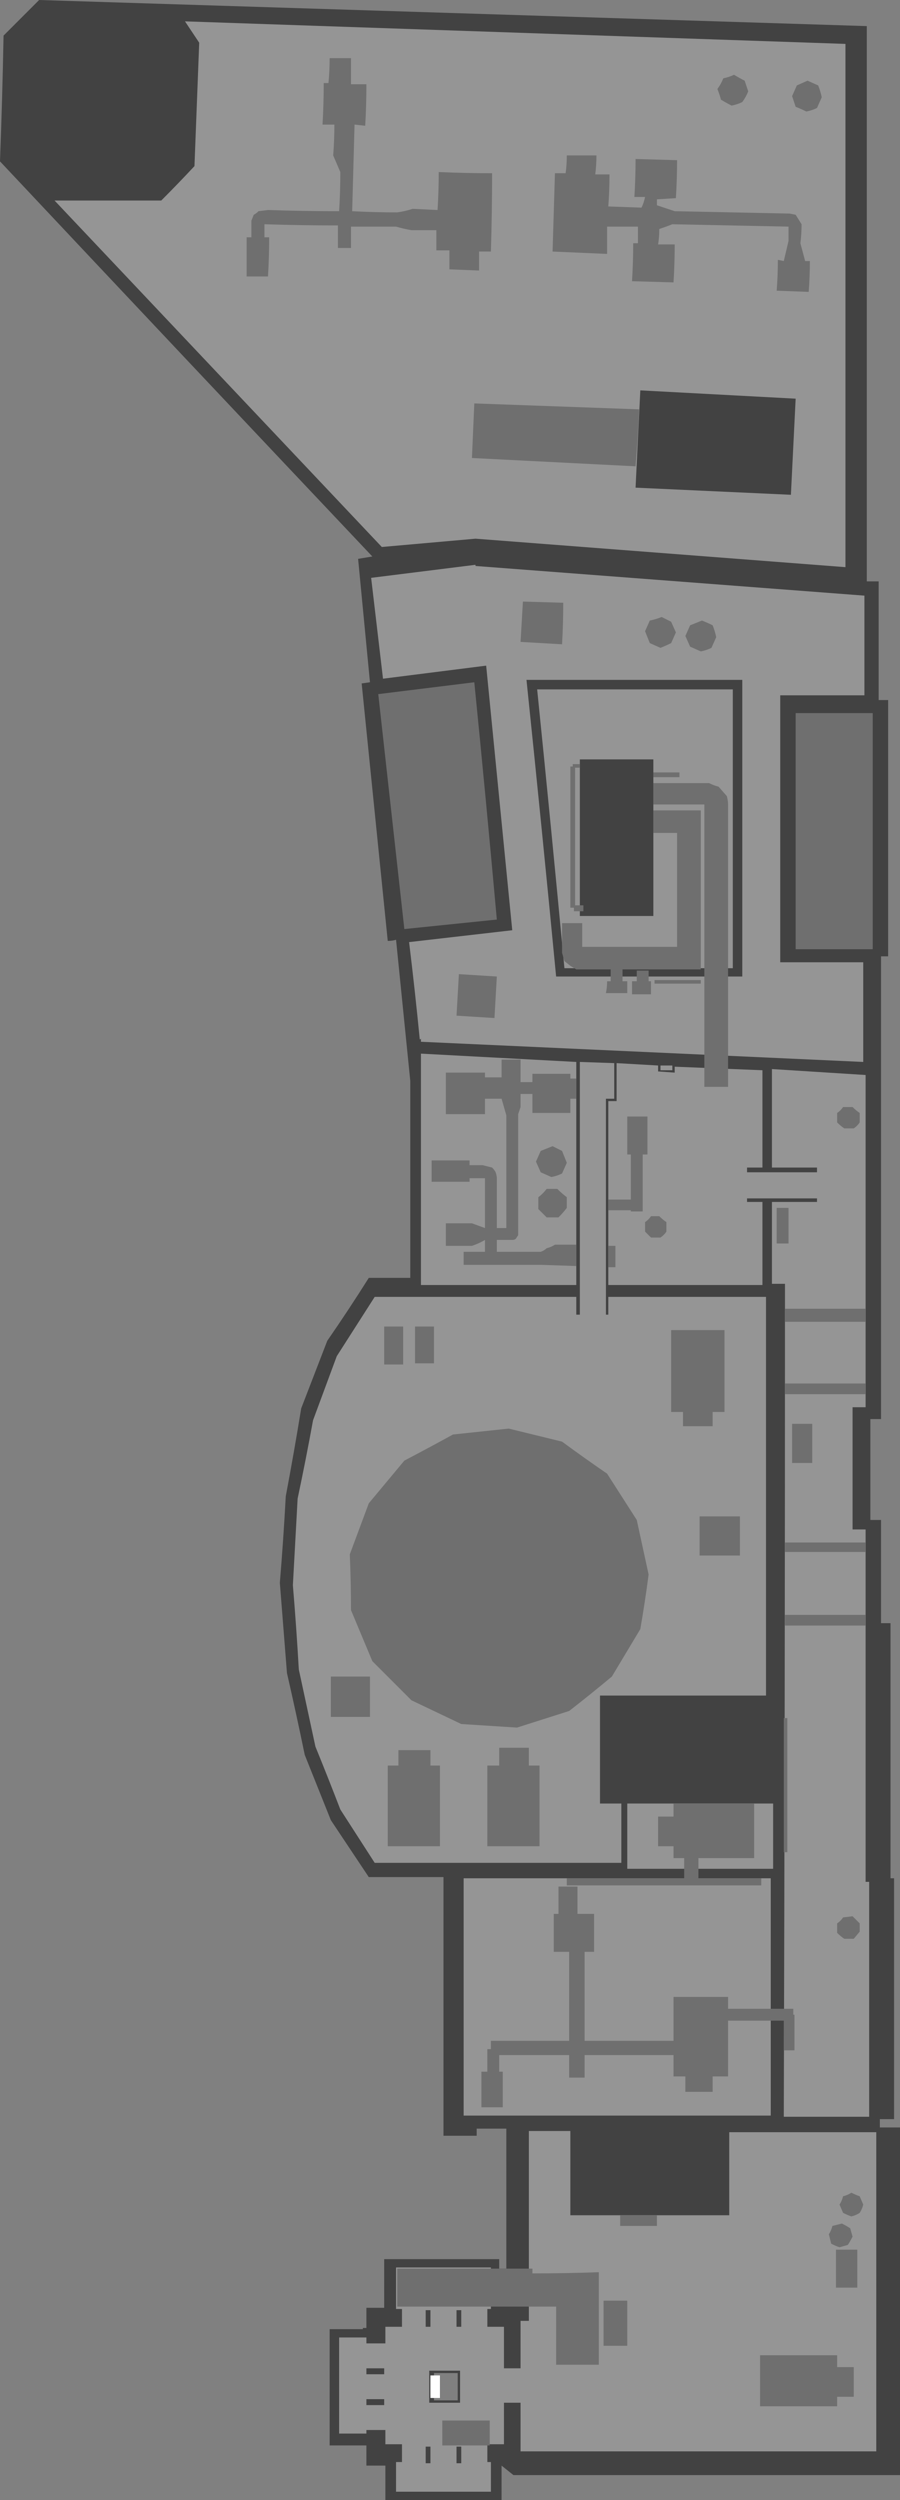 <?xml version="1.0" encoding="UTF-8" standalone="no"?>
<svg xmlns:ffdec="https://www.free-decompiler.com/flash" xmlns:xlink="http://www.w3.org/1999/xlink" ffdec:objectType="shape" height="1053.5px" width="379.5px" xmlns="http://www.w3.org/2000/svg">
  <rect width="100%" height="100%" fill="#808080" stroke="none"/>
  <g transform="matrix(1.0, 0.0, 0.0, 1.0, 304.4, 983.15)">
    <path d="M-111.4 16.85 L-121.4 16.85 -121.4 18.85 -122.9 18.85 -122.9 26.35 -121.4 26.35 -121.4 28.35 -111.4 28.35 -111.4 16.85 M-131.4 -527.65 L-137.4 -587.15 Q-138.9 -586.65 -140.9 -586.65 L-151.9 -695.15 -148.4 -695.65 -153.4 -747.65 -147.4 -748.65 Q-225.9 -831.65 -304.4 -915.15 -303.4 -941.65 -302.9 -968.15 L-287.9 -983.15 61.1 -972.15 61.1 -738.15 66.1 -738.15 66.1 -688.15 70.1 -688.15 70.1 -580.15 67.1 -580.15 67.1 -385.15 62.6 -385.15 62.6 -342.65 67.1 -342.65 67.1 -299.15 71.1 -299.15 71.1 -191.65 72.6 -191.65 72.6 -90.15 66.6 -90.15 66.6 -86.65 75.1 -86.65 75.1 59.85 -87.9 59.85 -92.9 55.85 -92.9 70.35 -141.9 70.35 -141.9 55.85 -149.9 55.85 -149.9 47.35 -165.4 47.35 -165.4 -1.65 -151.4 -1.65 -151.4 -2.15 -149.9 -2.15 -149.9 -10.65 -142.4 -10.65 -142.4 -31.15 -93.9 -31.15 -93.9 -27.15 -90.9 -27.15 -90.9 -86.15 -103.4 -86.15 -103.4 -83.15 -117.4 -83.15 -117.4 -192.15 -148.9 -192.15 -164.9 -216.15 -175.9 -243.65 Q-179.4 -260.65 -183.4 -278.15 L-186.4 -316.15 Q-184.9 -334.15 -183.9 -352.65 -180.4 -371.15 -177.4 -389.65 L-166.4 -418.15 Q-157.4 -431.15 -148.9 -444.65 L-131.4 -444.65 -131.4 -527.65" fill="#424242" fill-rule="evenodd" stroke="none"/>
    <path d="M-122.9 27.35 L-122.9 17.85 -118.9 17.85 -118.9 27.35 -122.9 27.35" fill="#ffffff" fill-rule="evenodd" stroke="none"/>
    <path d="M-149.9 30.35 L-142.4 30.35 -142.4 27.85 -149.9 27.85 -149.9 30.35 M-149.9 17.35 L-142.4 17.35 -142.4 14.85 -149.9 14.85 -149.9 17.35 M-110.4 15.85 L-123.4 15.85 -123.4 29.35 -110.4 29.35 -110.4 15.85 M-109.9 47.85 L-111.9 47.85 -111.9 54.85 -109.9 54.85 -109.9 47.85 M-122.9 47.85 L-124.9 47.85 -124.9 54.85 -122.9 54.85 -122.9 47.85 M-124.9 -9.65 L-124.9 -2.65 -122.9 -2.65 -122.9 -9.65 -124.9 -9.65 M-109.9 -2.65 L-109.9 -9.65 -111.9 -9.65 -111.9 -2.65 -109.9 -2.65 M3.1 -84.65 L65.1 -84.65 65.1 49.85 -84.9 49.85 -84.9 29.35 -91.9 29.35 -91.9 46.85 -98.9 46.85 -98.9 54.35 -97.4 54.35 -97.4 66.85 -137.4 66.85 -137.4 54.35 -134.9 54.35 -134.9 46.85 -141.9 46.85 -141.9 40.85 -149.9 40.85 -149.9 42.35 -161.4 42.35 -161.4 1.85 -149.9 1.85 -149.9 4.35 -141.9 4.35 -141.9 -2.65 -134.9 -2.65 -134.9 -10.15 -137.4 -10.15 -137.4 -27.65 -97.4 -27.65 -97.4 -10.15 -98.9 -10.15 -98.9 -2.65 -91.9 -2.65 -91.9 14.85 -84.9 14.85 -84.9 -5.15 -81.4 -5.15 -81.4 -85.15 -63.9 -85.15 -63.9 -49.65 3.1 -49.65 3.1 -84.65" fill="#959595" fill-rule="evenodd" stroke="none"/>
    <path d="M-108.9 -91.65 L-108.9 -191.65 20.6 -191.65 20.6 -91.65 -108.9 -91.65" fill="#959595" fill-rule="evenodd" stroke="none"/>
    <path d="M-126.9 -539.15 L-61.4 -535.65 -61.4 -441.65 -126.9 -441.65 -126.9 -539.15" fill="#959595" fill-rule="evenodd" stroke="none"/>
    <path d="M-47.9 -519.15 L-44.4 -519.15 -44.4 -535.15 -26.9 -534.15 -26.9 -531.65 -19.9 -531.15 -19.9 -533.65 17.1 -532.15 17.1 -491.15 10.6 -491.15 10.6 -489.15 40.1 -489.15 40.1 -491.15 21.1 -491.15 21.1 -532.65 60.6 -530.15 60.6 -390.15 55.1 -390.15 55.1 -338.65 60.6 -338.65 60.6 -190.15 62.1 -190.15 62.1 -91.15 26.1 -91.15 Q26.6 -266.65 26.6 -442.15 L21.1 -442.15 21.1 -476.65 40.1 -476.65 40.1 -478.15 10.6 -478.15 10.6 -476.65 17.1 -476.65 17.1 -441.65 -47.9 -441.65 -47.9 -519.15" fill="#959595" fill-rule="evenodd" stroke="none"/>
    <path d="M21.6 -223.15 L21.6 -195.65 -39.9 -195.65 -39.9 -223.15 21.6 -223.15" fill="#959595" fill-rule="evenodd" stroke="none"/>
    <path d="M-59.9 -535.65 L-45.4 -535.15 -45.4 -520.15 -48.9 -520.15 -48.9 -429.15 -47.9 -429.15 -47.9 -436.65 18.6 -436.65 18.6 -268.65 -51.4 -268.65 -51.4 -223.15 -42.4 -223.15 -42.4 -198.15 -146.4 -198.15 -160.9 -220.65 Q-165.9 -233.65 -171.4 -247.15 L-178.4 -279.65 Q-179.4 -297.15 -180.9 -315.15 L-178.9 -351.65 Q-175.4 -368.15 -172.4 -384.65 L-162.4 -411.65 -146.4 -436.65 -61.4 -436.65 -61.4 -429.15 -59.9 -429.15 -59.9 -535.65" fill="#959595" fill-rule="evenodd" stroke="none"/>
    <path d="M-59.9 -663.15 L-59.9 -597.15 -28.9 -597.15 -28.9 -663.15 -59.9 -663.15 M-66.4 -575.15 Q-71.9 -633.65 -77.9 -692.65 L4.6 -692.65 4.6 -575.15 -66.4 -575.15" fill="#959595" fill-rule="evenodd" stroke="none"/>
    <path d="M-103.9 -745.15 L-103.9 -744.65 60.1 -732.15 60.1 -690.15 24.6 -690.15 24.6 -577.65 59.6 -577.65 59.6 -535.65 -126.9 -544.15 -126.9 -545.65 Q-126.9 -545.15 -127.4 -545.15 -129.4 -565.65 -131.9 -586.15 L-88.4 -591.15 -99.4 -702.65 -142.9 -697.15 -147.9 -739.65 -103.9 -745.15 M8.6 -696.65 L-82.4 -696.65 Q-75.9 -634.15 -69.9 -571.65 L8.6 -571.65 8.6 -696.65" fill="#959595" fill-rule="evenodd" stroke="none"/>
    <path d="M29.1 -774.65 L31.1 -815.15 -34.4 -818.65 -36.4 -777.65 29.1 -774.65 M52.1 -964.65 L52.1 -744.15 -103.9 -756.15 -143.4 -752.65 -281.4 -898.65 -236.4 -898.65 Q-229.4 -905.65 -222.4 -913.15 L-220.4 -965.15 -226.4 -974.15 52.1 -964.65" fill="#959595" fill-rule="evenodd" stroke="none"/>
    <path d="M-25.9 -534.15 L-20.9 -534.15 -20.9 -532.15 -25.9 -532.15 -25.9 -534.15" fill="#959595" fill-rule="evenodd" stroke="none"/>
    <path d="M48.6 9.35 L48.6 14.35 55.6 14.35 55.6 26.85 48.6 26.85 48.6 30.85 16.1 30.85 16.1 9.35 48.6 9.35" fill="#6f6f6f" fill-rule="evenodd" stroke="none"/>
    <path d="M-49.9 -13.65 L-39.9 -13.65 -39.9 5.35 -49.9 5.35 -49.9 -13.65" fill="#6f6f6f" fill-rule="evenodd" stroke="none"/>
    <path d="M-117.9 47.35 L-117.9 36.85 -97.9 36.85 -97.9 47.35 -117.9 47.35" fill="#6f6f6f" fill-rule="evenodd" stroke="none"/>
    <path d="M-42.9 -45.15 L-42.9 -49.65 -27.4 -49.65 -27.4 -45.15 -42.9 -45.15" fill="#6f6f6f" fill-rule="evenodd" stroke="none"/>
    <path d="M-79.9 -25.15 Q-65.9 -25.15 -51.9 -25.65 L-51.9 13.35 -69.9 13.35 -69.9 -11.15 -136.9 -11.15 -136.9 -27.15 -79.9 -27.15 -79.9 -25.15" fill="#6f6f6f" fill-rule="evenodd" stroke="none"/>
    <path d="M48.1 -19.15 L48.1 -35.15 57.1 -35.15 57.1 -19.15 48.1 -19.15" fill="#6f6f6f" fill-rule="evenodd" stroke="none"/>
    <path d="M45.1 -41.65 Q46.1 -43.15 46.6 -45.15 L50.6 -46.15 Q52.6 -45.15 54.1 -44.15 L55.1 -40.65 Q54.1 -38.65 53.1 -37.15 L49.6 -36.15 Q48.1 -36.65 46.1 -37.65 L45.1 -41.65" fill="#6f6f6f" fill-rule="evenodd" stroke="none"/>
    <path d="M54.6 -59.15 Q56.6 -58.15 58.1 -57.65 L59.6 -54.15 Q59.1 -52.15 58.1 -50.65 56.6 -49.65 54.6 -49.15 53.1 -49.65 51.1 -50.65 L49.6 -54.15 Q50.6 -55.65 51.1 -57.65 53.1 -58.15 54.6 -59.15" fill="#6f6f6f" fill-rule="evenodd" stroke="none"/>
    <path d="M55.6 -166.15 L51.6 -166.15 Q50.1 -167.15 48.6 -168.65 L48.6 -172.65 Q50.1 -173.65 51.1 -175.15 L55.1 -175.65 58.1 -172.65 58.1 -169.15 55.6 -166.15" fill="#6f6f6f" fill-rule="evenodd" stroke="none"/>
    <path d="M55.6 -507.65 L51.6 -507.65 Q50.1 -508.65 48.6 -510.15 L48.6 -514.15 Q50.1 -515.15 51.1 -516.65 L55.1 -516.65 Q56.6 -515.15 58.1 -514.15 L58.1 -510.15 Q57.1 -508.65 55.6 -507.65" fill="#6f6f6f" fill-rule="evenodd" stroke="none"/>
    <path d="M-29.9 -461.65 L-32.4 -464.15 -32.4 -468.15 Q-30.9 -469.15 -29.9 -470.65 L-26.4 -470.65 Q-24.9 -469.15 -23.4 -468.15 L-23.4 -464.15 Q-24.4 -462.65 -25.9 -461.65 L-29.9 -461.65" fill="#6f6f6f" fill-rule="evenodd" stroke="none"/>
    <path d="M-73.9 -482.15 L-69.4 -482.15 Q-67.4 -480.15 -65.4 -478.65 L-65.4 -474.15 Q-66.9 -472.15 -68.9 -470.15 L-73.9 -470.15 -77.4 -473.65 -77.4 -478.65 Q-75.4 -480.15 -73.9 -482.15" fill="#6f6f6f" fill-rule="evenodd" stroke="none"/>
    <path d="M-67.4 -498.15 L-65.4 -493.15 -67.4 -488.65 Q-69.4 -487.65 -71.9 -487.15 L-76.4 -489.15 -78.4 -493.65 -76.4 -498.15 -71.4 -500.15 -67.4 -498.15" fill="#6f6f6f" fill-rule="evenodd" stroke="none"/>
    <path d="M-4.4 -710.15 Q-6.4 -709.15 -8.9 -708.65 L-13.4 -710.65 -15.4 -715.15 -13.4 -719.65 -8.4 -721.65 Q-5.9 -720.65 -3.9 -719.65 -2.9 -717.15 -2.4 -714.65 L-4.4 -710.15" fill="#6f6f6f" fill-rule="evenodd" stroke="none"/>
    <path d="M35.6 -936.15 Q33.6 -937.15 31.1 -938.15 L29.6 -942.65 31.6 -947.15 36.1 -949.15 40.6 -947.15 Q41.6 -944.65 42.1 -942.15 L40.1 -937.65 Q38.1 -936.65 35.6 -936.15" fill="#6f6f6f" fill-rule="evenodd" stroke="none"/>
    <path d="M-25.4 -723.15 L-21.4 -721.15 -19.4 -716.65 -21.4 -712.15 Q-23.4 -711.15 -25.9 -710.15 L-30.4 -712.15 -32.4 -717.15 -30.4 -721.65 Q-27.9 -722.15 -25.4 -723.15" fill="#6f6f6f" fill-rule="evenodd" stroke="none"/>
    <path d="M4.1 -938.65 Q2.1 -939.65 -0.4 -941.15 -0.9 -943.15 -1.9 -945.65 -0.4 -947.65 0.6 -950.15 3.1 -950.65 5.1 -951.65 7.6 -950.15 9.6 -949.15 L11.1 -944.65 Q10.1 -942.15 8.6 -940.15 6.6 -939.15 4.1 -938.65" fill="#6f6f6f" fill-rule="evenodd" stroke="none"/>
    <path d="M-130.9 -266.65 L-147.4 -283.15 -156.4 -304.65 Q-156.4 -316.15 -156.9 -328.15 L-148.9 -349.65 -133.9 -367.65 Q-123.4 -373.15 -113.4 -378.65 L-89.9 -381.15 -67.4 -375.65 Q-57.9 -368.65 -48.4 -362.15 L-35.9 -342.65 -30.9 -319.65 Q-32.4 -308.15 -34.4 -296.65 L-46.4 -276.65 Q-55.4 -269.15 -64.4 -262.15 L-86.4 -255.15 -109.9 -256.65 -130.9 -266.65" fill="#6f6f6f" fill-rule="evenodd" stroke="none"/>
    <path d="M-60.9 -188.15 L-60.9 -176.65 -53.9 -176.65 -53.9 -160.65 -57.9 -160.65 -57.9 -123.15 -20.4 -123.15 -20.4 -141.65 2.6 -141.65 2.6 -136.65 30.1 -136.65 30.1 -134.15 30.6 -134.15 30.6 -119.15 26.1 -119.15 26.1 -131.65 2.6 -131.65 2.6 -108.15 -3.9 -108.15 -3.9 -101.65 -15.4 -101.65 -15.4 -108.15 -20.4 -108.15 -20.4 -117.15 -57.9 -117.15 -57.9 -107.65 -64.4 -107.65 -64.4 -117.15 -93.9 -117.15 -93.9 -110.15 -92.4 -110.15 -92.4 -95.15 -101.4 -95.15 -101.4 -110.15 -98.9 -110.15 -98.9 -119.65 -97.4 -119.65 -97.4 -123.15 -64.4 -123.15 -64.4 -160.65 -70.9 -160.65 -70.9 -176.65 -68.9 -176.65 -68.9 -188.15 -60.9 -188.15" fill="#6f6f6f" fill-rule="evenodd" stroke="none"/>
    <path d="M-15.9 -200.15 L-20.4 -200.15 -20.4 -205.15 -26.9 -205.15 -26.9 -217.65 -20.4 -217.65 -20.4 -223.15 13.6 -223.15 13.6 -200.15 -9.9 -200.15 -9.9 -191.65 16.6 -191.65 16.6 -188.65 -65.4 -188.65 -65.4 -191.65 -15.9 -191.65 -15.9 -200.15" fill="#6f6f6f" fill-rule="evenodd" stroke="none"/>
    <path d="M-93.9 -246.65 L-81.4 -246.65 -81.4 -239.15 -76.9 -239.15 -76.9 -205.15 -98.9 -205.15 -98.9 -239.15 -93.9 -239.15 -93.9 -246.65" fill="#6f6f6f" fill-rule="evenodd" stroke="none"/>
    <path d="M-118.9 -239.15 L-118.9 -205.15 -140.9 -205.15 -140.9 -239.15 -136.4 -239.15 -136.4 -245.65 -122.9 -245.65 -122.9 -239.15 -118.9 -239.15" fill="#6f6f6f" fill-rule="evenodd" stroke="none"/>
    <path d="M-164.9 -259.65 L-164.9 -276.65 -148.4 -276.65 -148.4 -259.65 -164.9 -259.65" fill="#6f6f6f" fill-rule="evenodd" stroke="none"/>
    <path d="M26.1 -259.15 L27.6 -259.15 27.6 -202.65 26.1 -202.65 26.1 -259.15" fill="#6f6f6f" fill-rule="evenodd" stroke="none"/>
    <path d="M7.6 -344.15 L7.6 -327.65 -9.4 -327.65 -9.4 -344.15 7.6 -344.15" fill="#6f6f6f" fill-rule="evenodd" stroke="none"/>
    <path d="M26.6 -298.15 L26.6 -302.65 60.6 -302.65 60.6 -298.15 26.6 -298.15" fill="#6f6f6f" fill-rule="evenodd" stroke="none"/>
    <path d="M26.6 -329.15 L26.6 -333.15 60.6 -333.15 60.6 -329.15 26.6 -329.15" fill="#6f6f6f" fill-rule="evenodd" stroke="none"/>
    <path d="M29.6 -383.15 L38.1 -383.15 38.1 -366.65 29.6 -366.65 29.6 -383.15" fill="#6f6f6f" fill-rule="evenodd" stroke="none"/>
    <path d="M26.6 -395.65 L26.6 -400.15 60.6 -400.15 60.6 -395.65 26.6 -395.65" fill="#6f6f6f" fill-rule="evenodd" stroke="none"/>
    <path d="M26.6 -426.15 L26.6 -431.65 60.6 -431.65 60.6 -426.15 26.6 -426.15" fill="#6f6f6f" fill-rule="evenodd" stroke="none"/>
    <path d="M-3.9 -382.15 L-16.4 -382.15 -16.4 -388.15 -21.4 -388.15 -21.4 -422.65 1.1 -422.65 1.1 -388.15 -3.9 -388.15 -3.9 -382.15" fill="#6f6f6f" fill-rule="evenodd" stroke="none"/>
    <path d="M-121.4 -424.15 L-121.4 -408.65 -129.4 -408.65 -129.4 -424.15 -121.4 -424.15" fill="#6f6f6f" fill-rule="evenodd" stroke="none"/>
    <path d="M-134.4 -408.15 L-142.4 -408.15 -142.4 -424.15 -134.4 -424.15 -134.4 -408.15" fill="#6f6f6f" fill-rule="evenodd" stroke="none"/>
    <path d="M23.1 -459.15 L23.1 -474.15 28.1 -474.15 28.1 -459.15 23.1 -459.15" fill="#6f6f6f" fill-rule="evenodd" stroke="none"/>
    <path d="M31.1 -682.65 L63.6 -682.65 63.6 -583.15 31.1 -583.15 31.1 -682.65" fill="#6f6f6f" fill-rule="evenodd" stroke="none"/>
    <path d="M-94.9 -595.65 L-133.9 -591.65 -144.9 -690.65 -104.4 -695.65 Q-99.4 -645.65 -94.9 -595.65" fill="#6f6f6f" fill-rule="evenodd" stroke="none"/>
    <path d="M-44.9 -458.15 L-44.9 -449.15 -47.9 -449.15 -47.9 -458.15 -44.9 -458.15" fill="#6f6f6f" fill-rule="evenodd" stroke="none"/>
    <path d="M-116.4 -513.65 L-116.4 -531.15 -99.9 -531.15 -99.9 -529.15 -92.9 -529.15 -92.9 -536.65 -84.9 -536.65 -84.9 -527.15 -79.9 -527.15 -79.9 -530.65 -63.9 -530.65 -63.9 -528.65 -61.4 -528.65 -61.4 -520.15 -63.9 -520.15 -63.9 -514.15 -79.9 -514.15 -79.9 -522.15 -84.9 -522.15 -84.9 -516.65 -85.9 -513.65 -85.9 -462.65 -86.9 -461.15 Q-87.4 -460.65 -88.4 -460.65 L-94.9 -460.65 -94.9 -455.65 -76.4 -455.65 Q-74.9 -456.15 -73.9 -457.15 -71.9 -457.65 -70.4 -458.65 L-61.4 -458.65 -61.4 -449.65 -76.4 -450.15 -108.9 -450.15 -108.9 -455.65 -99.9 -455.65 -99.9 -460.65 Q-102.4 -459.15 -105.4 -458.15 L-116.4 -458.15 -116.4 -467.65 -105.4 -467.65 -99.9 -465.65 -99.9 -486.65 -106.4 -486.65 -106.4 -485.15 -122.4 -485.15 -122.4 -494.15 -106.4 -494.15 -106.4 -492.15 -100.9 -492.15 -96.9 -491.15 Q-95.9 -490.15 -95.4 -489.15 -94.9 -487.65 -94.9 -486.65 L-94.9 -465.65 -90.9 -465.65 -90.9 -513.15 -92.9 -520.15 -99.9 -520.15 -99.9 -513.65 -116.4 -513.65" fill="#6f6f6f" fill-rule="evenodd" stroke="none"/>
    <path d="M-39.9 -512.65 L-31.4 -512.65 -31.4 -496.65 -33.4 -496.65 -33.4 -472.65 -38.4 -472.65 -38.4 -473.15 -47.9 -473.15 -47.9 -477.65 -38.4 -477.65 -38.4 -496.65 -39.9 -496.65 -39.9 -512.65" fill="#6f6f6f" fill-rule="evenodd" stroke="none"/>
    <path d="M-111.9 -555.15 L-110.9 -572.65 -94.9 -571.65 -95.9 -554.15 -111.9 -555.15" fill="#6f6f6f" fill-rule="evenodd" stroke="none"/>
    <path d="M-28.9 -644.15 L-28.9 -653.15 -5.4 -653.15 Q-3.4 -652.15 -1.4 -651.65 L2.1 -647.65 Q2.6 -645.65 2.6 -644.15 L2.6 -525.15 -7.4 -525.15 -7.4 -644.15 -28.9 -644.15" fill="#6f6f6f" fill-rule="evenodd" stroke="none"/>
    <path d="M-18.9 -632.15 L-28.9 -632.15 -28.9 -641.65 -8.9 -641.65 -8.9 -574.65 -41.9 -574.65 -41.9 -569.65 -39.9 -569.65 -39.9 -564.65 -48.9 -564.65 Q-48.4 -567.15 -48.4 -569.65 L-46.9 -569.65 -46.9 -574.65 -61.4 -574.65 -63.9 -576.15 -66.4 -578.15 -67.4 -581.65 -67.4 -594.15 -58.9 -594.15 -58.9 -584.15 -18.9 -584.15 -18.9 -632.15" fill="#6f6f6f" fill-rule="evenodd" stroke="none"/>
    <path d="M-35.9 -574.15 L-30.9 -574.15 -30.9 -569.65 -29.9 -569.65 -29.9 -564.15 -37.9 -564.15 -37.9 -569.65 -35.9 -569.65 -35.9 -574.15" fill="#6f6f6f" fill-rule="evenodd" stroke="none"/>
    <path d="M-8.9 -570.15 L-8.9 -568.65 -28.4 -568.65 -28.4 -570.15 -8.9 -570.15" fill="#6f6f6f" fill-rule="evenodd" stroke="none"/>
    <path d="M-63.9 -660.15 L-62.9 -660.15 -62.9 -661.15 -59.9 -661.15 -59.9 -659.65 -61.9 -659.65 -61.9 -601.65 -58.4 -601.65 -58.4 -599.15 -62.4 -599.15 -62.4 -600.65 -63.9 -600.65 -63.9 -660.15" fill="#6f6f6f" fill-rule="evenodd" stroke="none"/>
    <path d="M-28.9 -655.65 L-28.9 -657.65 -17.9 -657.65 -17.9 -655.65 -28.9 -655.65" fill="#6f6f6f" fill-rule="evenodd" stroke="none"/>
    <path d="M-67.4 -711.65 L-84.9 -712.65 -83.9 -729.65 -66.9 -729.15 Q-66.9 -720.15 -67.4 -711.65" fill="#6f6f6f" fill-rule="evenodd" stroke="none"/>
    <path d="M-34.9 -810.65 Q-35.4 -798.65 -36.4 -786.65 L-105.4 -790.15 -104.4 -813.15 -34.9 -810.65" fill="#6f6f6f" fill-rule="evenodd" stroke="none"/>
    <path d="M31.1 -892.65 L33.6 -888.65 Q33.6 -884.65 33.1 -880.65 L35.1 -873.15 37.1 -873.15 Q37.1 -866.65 36.6 -860.15 L23.1 -860.65 Q23.6 -867.15 23.6 -873.65 L26.1 -873.15 28.1 -881.65 28.1 -887.65 -20.9 -888.65 Q-23.4 -887.65 -26.4 -886.65 -26.4 -883.15 -26.9 -880.15 L-19.9 -880.15 Q-19.9 -872.15 -20.4 -864.15 L-37.9 -864.65 Q-37.4 -872.65 -37.4 -880.65 L-35.4 -880.65 -35.4 -887.65 -48.4 -887.65 -48.4 -876.15 -71.4 -877.15 -70.4 -910.15 -65.9 -910.15 Q-65.4 -913.65 -65.4 -917.65 L-52.9 -917.65 Q-52.9 -913.65 -53.4 -909.65 L-47.4 -909.65 Q-47.4 -902.65 -47.9 -896.15 L-33.9 -895.65 Q-32.9 -897.65 -32.4 -900.15 L-36.9 -900.15 Q-36.4 -908.15 -36.4 -916.15 L-18.9 -915.65 Q-18.9 -907.65 -19.4 -899.65 L-27.4 -899.15 -27.4 -896.65 -19.9 -894.15 28.6 -893.15 31.1 -892.65" fill="#6f6f6f" fill-rule="evenodd" stroke="none"/>
    <path d="M-167.9 -948.15 L-165.9 -948.15 Q-165.4 -953.15 -165.4 -958.65 L-156.4 -958.65 -156.4 -947.65 -149.9 -947.65 Q-149.9 -938.65 -150.4 -930.15 L-154.9 -930.65 -155.9 -894.15 Q-146.4 -893.65 -136.9 -893.65 -133.4 -894.15 -130.4 -895.15 L-119.9 -894.65 Q-119.4 -902.65 -119.4 -910.65 -107.9 -910.15 -96.9 -910.15 -96.9 -893.65 -97.4 -877.15 L-102.4 -877.15 -102.4 -869.15 -114.9 -869.65 -114.9 -877.65 -120.4 -877.65 -120.4 -886.15 -130.9 -886.15 Q-133.9 -886.65 -137.4 -887.65 L-156.4 -887.65 -156.4 -878.65 -161.9 -878.65 -161.9 -888.15 Q-177.4 -888.15 -192.9 -888.65 L-192.9 -883.15 -190.9 -883.15 Q-190.9 -874.65 -191.4 -866.65 L-200.4 -866.65 -200.4 -883.15 -198.4 -883.15 -198.4 -890.15 -197.4 -892.65 Q-196.4 -893.15 -195.4 -894.15 L-191.4 -894.65 Q-176.4 -894.15 -161.4 -894.15 -160.9 -902.15 -160.9 -910.65 L-163.9 -917.65 Q-163.4 -924.15 -163.4 -930.65 L-168.4 -930.65 Q-167.9 -939.15 -167.9 -948.15" fill="#6f6f6f" fill-rule="evenodd" stroke="none"/>
  </g>
</svg>
